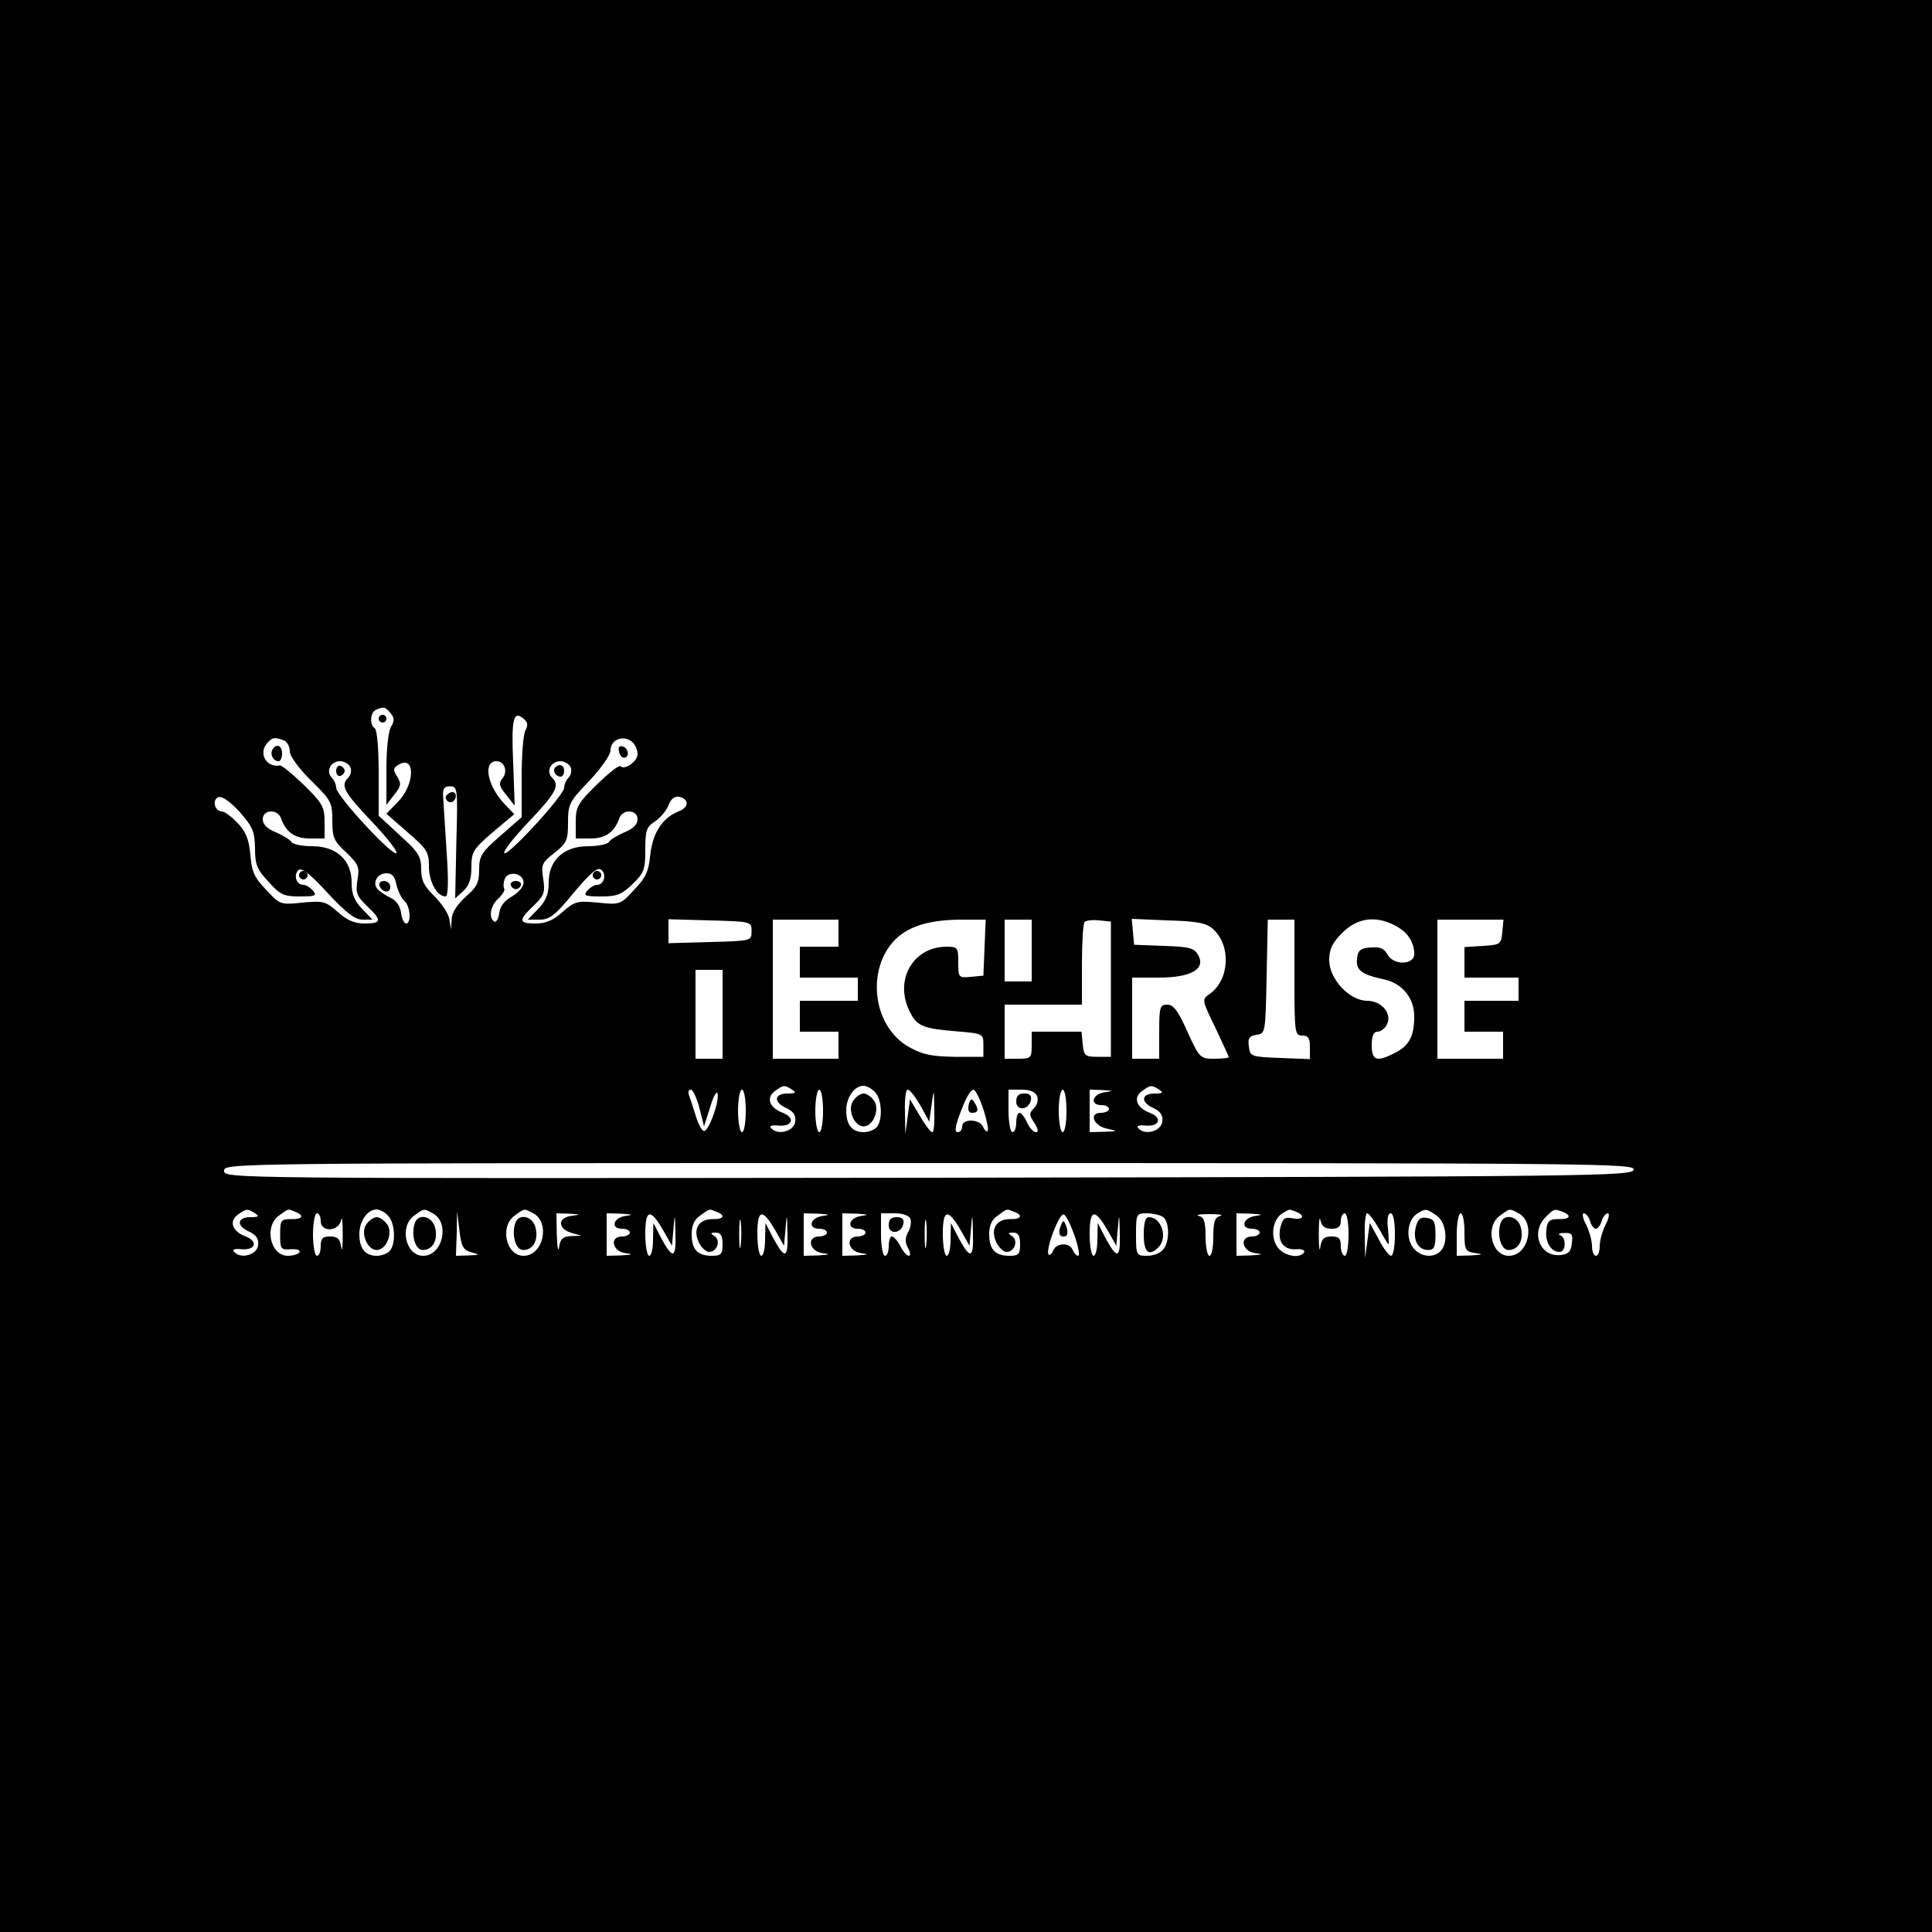 <?xml version="1.0" standalone="no"?>
<!DOCTYPE svg PUBLIC "-//W3C//DTD SVG 20010904//EN"
 "http://www.w3.org/TR/2001/REC-SVG-20010904/DTD/svg10.dtd">
<svg version="1.0" xmlns="http://www.w3.org/2000/svg"
 width="500pt" height="500pt" viewBox="0 0 500 500"
 preserveAspectRatio="xMidYMid meet">

<g transform="translate(0,500) scale(0.1,-0.1)"
fill="#000000" stroke="none">
<path d="M0 2500 l0 -2500 2500 0 2500 0 0 2500 0 2500 -2500 0 -2500 0 0
-2500z m1011 654 c10 -12 10 -20 1 -35 -7 -11 -12 -57 -12 -110 l0 -92 20 26
c18 22 19 29 8 47 -11 17 -11 22 2 30 45 29 45 -49 0 -95 l-30 -31 55 -48 c50
-43 55 -51 55 -88 0 -40 21 -78 43 -78 7 0 8 39 3 113 -4 61 -8 126 -9 142 -2
24 2 30 18 30 19 0 20 -6 16 -145 l-3 -145 21 19 c15 14 21 31 21 62 0 39 4
46 55 90 l56 47 -25 26 c-45 47 -57 111 -21 111 21 0 30 -27 15 -45 -10 -12
-8 -20 10 -42 l22 -28 -4 113 c-5 113 1 134 27 112 11 -9 12 -17 5 -30 -6 -10
-10 -65 -10 -122 l0 -103 -55 -48 c-49 -43 -55 -52 -55 -88 0 -33 -6 -45 -35
-70 -22 -20 -36 -41 -36 -58 l-2 -26 -4 26 c-2 14 -20 41 -39 60 -27 26 -34
41 -34 70 0 32 -7 44 -55 87 l-55 51 0 110 c0 62 -4 112 -10 116 -14 9 -12 42
3 48 20 9 24 8 38 -9z m-277 -70 c9 -3 16 -16 16 -28 0 -13 22 -43 55 -76 52
-51 55 -57 55 -103 0 -44 4 -54 36 -83 32 -31 35 -38 29 -72 -5 -33 -2 -41 25
-67 39 -37 38 -45 -6 -45 -26 0 -46 8 -70 30 -32 28 -38 29 -92 24 -56 -6 -58
-5 -93 33 -30 31 -38 47 -41 91 -4 41 -12 60 -33 82 -16 17 -34 30 -41 30 -18
0 -26 30 -9 37 10 3 30 -11 55 -38 34 -39 39 -50 40 -94 0 -43 5 -55 35 -87
30 -34 40 -38 81 -38 40 0 45 2 34 15 -7 8 -18 15 -25 15 -18 0 -26 25 -13 38
8 8 30 -9 75 -58 48 -52 72 -70 91 -70 l26 0 -27 28 c-20 21 -27 38 -27 68 0
58 -39 94 -102 94 -26 0 -50 5 -54 11 -3 6 -22 17 -40 25 -23 9 -34 21 -34 34
0 25 38 27 47 3 13 -37 36 -53 75 -53 l38 0 0 43 c0 38 -5 48 -53 95 -30 29
-58 52 -63 51 -34 -6 -55 30 -34 56 14 17 21 18 44 9z m904 -6 c7 -7 12 -20
12 -30 0 -18 -33 -42 -44 -31 -4 4 -31 -18 -61 -47 -50 -49 -55 -59 -55 -97
l0 -43 38 0 c39 0 62 16 75 53 9 24 47 22 47 -3 0 -13 -11 -25 -34 -34 -18 -8
-37 -19 -40 -25 -4 -6 -28 -11 -54 -11 -63 0 -102 -36 -102 -94 0 -30 -7 -47
-27 -68 l-27 -28 31 0 c25 0 40 11 88 70 44 52 62 67 71 59 15 -12 7 -39 -11
-39 -7 0 -18 -7 -25 -15 -11 -13 -6 -15 36 -15 41 0 53 5 81 32 30 29 33 38
33 89 0 50 3 59 25 73 14 10 30 28 35 42 6 16 16 24 27 22 26 -5 27 -27 1 -37
-43 -17 -68 -54 -75 -112 -4 -44 -12 -61 -42 -92 -35 -38 -37 -39 -93 -33 -54
5 -60 4 -92 -24 -24 -22 -44 -30 -70 -30 -44 0 -45 8 -5 46 27 26 30 34 25 69
-6 37 -4 42 29 68 32 25 35 33 35 78 0 48 3 54 55 108 30 32 55 67 55 79 0 29
36 42 58 20z m-731 -64 c3 -8 1 -20 -6 -27 -20 -20 -12 -36 60 -112 40 -42 69
-79 65 -83 -10 -9 -155 148 -156 169 0 8 -5 20 -11 26 -17 17 -3 43 21 43 11
0 23 -7 27 -16z m570 0 c3 -8 1 -20 -6 -27 -6 -6 -11 -18 -11 -26 -1 -20 -146
-178 -155 -169 -4 4 25 41 64 82 71 75 80 93 60 113 -17 17 -3 43 21 43 11 0
23 -7 27 -16z m-451 -304 c4 -16 13 -35 20 -41 16 -13 19 -59 5 -59 -5 0 -11
12 -13 27 -2 17 -12 32 -26 39 -13 6 -28 16 -34 22 -16 16 -2 42 22 42 15 0
22 -8 26 -30z m329 6 c0 -11 -13 -26 -30 -36 -20 -11 -31 -26 -33 -43 -2 -15
-8 -25 -13 -22 -15 10 -10 41 11 60 11 10 17 21 15 25 -3 5 -2 16 1 25 9 23
49 15 49 -9z m590 -126 c0 -25 0 -25 -107 -28 l-108 -3 0 31 0 31 108 -3 c107
-3 107 -3 107 -28z m225 -5 l0 -35 -50 0 -50 0 0 -40 0 -40 75 0 75 0 0 -30 0
-30 -75 0 -75 0 0 -40 0 -40 50 0 50 0 0 -35 0 -35 -85 0 -85 0 0 180 0 180
85 0 85 0 0 -35z m378 -37 l-3 -73 -32 -3 c-32 -3 -33 -2 -33 37 0 39 -2 41
-30 41 -88 0 -137 -88 -95 -169 18 -37 35 -43 120 -50 70 -6 70 -6 70 -36 l0
-30 -75 0 c-60 1 -83 6 -117 25 -90 50 -112 189 -44 270 34 40 89 59 174 60
l68 0 -3 -72z m122 -8 l0 -80 -35 0 -35 0 0 80 0 80 35 0 35 0 0 -80z m205
-100 l0 -175 -35 0 c-32 0 -35 3 -38 33 l-3 32 -65 0 -64 0 0 -35 c0 -33 -2
-35 -35 -35 l-35 0 0 70 0 70 100 0 100 0 0 103 c0 57 3 107 7 111 4 4 21 6
38 4 l30 -3 0 -175z m264 156 c48 -43 43 -132 -8 -168 -21 -15 -21 -15 14 -87
19 -40 35 -75 35 -77 0 -2 -17 -4 -37 -4 -37 0 -39 2 -70 70 -24 54 -36 70
-52 70 -19 0 -21 -6 -21 -70 l0 -70 -35 0 -35 0 0 105 0 105 69 0 c83 0 122
22 102 58 -10 18 -21 22 -89 24 l-77 3 -3 33 -3 34 94 -4 c76 -2 99 -7 116
-22z m211 -126 c0 -143 1 -150 20 -150 16 0 20 -7 20 -30 l0 -31 -77 3 c-76 3
-78 4 -81 30 -3 21 1 27 20 30 23 3 23 5 26 151 l3 147 34 0 35 0 0 -150z
m260 135 c33 -17 50 -43 50 -74 0 -29 -55 -30 -70 0 -9 15 -19 19 -43 17 -27
-2 -33 -8 -35 -30 -3 -29 11 -40 71 -53 46 -10 77 -48 77 -95 0 -52 -13 -76
-50 -95 -47 -24 -60 -20 -60 20 0 24 5 35 15 35 8 0 19 8 24 18 15 28 -13 62
-51 62 -45 0 -98 56 -98 105 0 29 8 45 34 71 39 39 86 45 136 19z m278 -17
c-3 -32 -5 -33 -50 -36 l-48 -3 0 -40 0 -39 70 0 70 0 0 -30 0 -30 -70 0 -70
0 0 -40 0 -40 50 0 50 0 0 -35 0 -35 -85 0 -85 0 0 180 0 180 86 0 85 0 -3
-32z m-2018 -213 l0 -115 -35 0 -35 0 0 115 0 115 35 0 35 0 0 -115z m180
-195 c12 -8 9 -10 -12 -10 -35 0 -37 -23 -2 -38 18 -9 24 -19 22 -35 -3 -24
-43 -36 -61 -18 -7 7 -2 10 18 8 36 -3 44 20 11 33 -35 13 -44 39 -21 56 22
16 25 17 45 4z m214 -6 c19 -18 21 -75 4 -92 -7 -7 -21 -12 -33 -12 -30 0 -45
19 -45 56 0 34 21 64 45 64 7 0 21 -7 29 -16z m736 6 c12 -8 9 -10 -12 -10
-35 0 -37 -23 -2 -38 18 -9 24 -19 22 -35 -3 -24 -43 -36 -61 -18 -7 7 -2 10
18 8 36 -3 44 20 11 33 -35 13 -44 39 -21 56 22 16 25 17 45 4z m-1190 -47
l12 -48 16 50 c8 28 17 43 19 35 5 -20 -21 -93 -34 -97 -5 -2 -15 15 -22 38
-7 22 -15 47 -18 55 -3 8 -1 14 5 14 5 0 15 -21 22 -47z m120 -8 c0 -30 -4
-55 -10 -55 -5 0 -10 25 -10 55 0 30 5 55 10 55 6 0 10 -25 10 -55z m200 0 c0
-30 -4 -55 -10 -55 -5 0 -10 25 -10 55 0 30 5 55 10 55 6 0 10 -25 10 -55z
m252 14 l23 -42 6 44 c6 44 6 43 7 -13 1 -32 -1 -58 -5 -58 -5 0 -19 19 -33
43 l-25 42 -6 -45 -6 -45 -1 58 c-1 31 2 57 7 57 6 0 20 -19 33 -41z m163 -10
c9 -28 14 -53 11 -56 -3 -3 -8 2 -12 11 -8 20 -54 22 -54 1 0 -8 -5 -15 -11
-15 -11 0 -7 19 17 77 8 18 18 33 23 33 5 0 17 -23 26 -51z m139 34 c4 -9 0
-23 -8 -31 -13 -13 -13 -18 1 -38 10 -16 11 -24 4 -24 -6 0 -17 11 -23 25 -6
14 -15 25 -20 25 -4 0 -8 -11 -8 -25 0 -14 -4 -25 -10 -25 -5 0 -10 25 -10 55
l0 55 34 0 c22 0 36 -6 40 -17z m76 -38 c0 -30 -4 -55 -10 -55 -5 0 -10 25
-10 55 0 30 5 55 10 55 6 0 10 -25 10 -55z m98 48 c-32 -5 -38 -33 -8 -33 11
0 20 -4 20 -10 0 -5 -9 -10 -21 -10 -32 0 -19 -34 16 -41 29 -6 29 -7 -7 -8
l-38 -1 0 55 0 55 33 -1 c30 -2 30 -2 5 -6z m1370 -200 c-3 -17 -99 -18 -1826
-21 -1817 -2 -1822 -2 -1822 18 0 20 6 20 1826 20 1733 0 1825 -1 1822 -17z
m-3568 -113 c12 -8 9 -10 -12 -10 -35 0 -37 -23 -2 -38 18 -9 24 -19 22 -35
-3 -24 -43 -36 -61 -18 -7 7 -2 10 18 8 36 -3 44 20 11 33 -35 13 -44 39 -21
56 22 16 25 17 45 4z m104 4 c25 -10 19 -20 -11 -19 -26 0 -28 -3 -28 -40 0
-38 2 -40 28 -38 15 1 25 -2 22 -8 -4 -5 -17 -9 -30 -9 -46 0 -62 77 -23 104
26 19 22 18 42 10z m240 -10 c19 -18 21 -75 4 -92 -7 -7 -21 -12 -33 -12 -30
0 -45 19 -45 56 0 34 21 64 45 64 7 0 21 -7 29 -16z m116 6 c45 -24 26 -110
-25 -110 -46 0 -62 77 -23 104 26 19 24 19 48 6z m260 0 c45 -24 26 -110 -25
-110 -46 0 -62 77 -23 104 26 19 24 19 48 6z m474 4 c25 -9 19 -20 -10 -19
-36 0 -51 -26 -36 -59 6 -14 19 -26 27 -26 21 0 31 30 14 41 -11 7 -11 9 4 9
12 0 17 -8 17 -30 0 -26 -4 -30 -28 -30 -37 0 -52 17 -52 56 0 23 7 38 22 48
26 19 22 18 42 10z m770 0 c25 -9 19 -20 -10 -19 -36 0 -51 -26 -36 -59 6 -14
19 -26 27 -26 21 0 31 30 14 41 -11 7 -11 9 4 9 12 0 17 -8 17 -30 0 -26 -4
-30 -28 -30 -37 0 -52 17 -52 56 0 23 7 38 22 48 26 19 22 18 42 10z m730 0
c25 -10 19 -22 -9 -17 -20 4 -25 0 -31 -22 -9 -37 7 -60 40 -58 15 1 24 -2 21
-8 -12 -18 -54 -9 -70 15 -18 28 -11 71 14 86 20 12 16 11 35 4z m364 -10 c25
-17 31 -71 10 -92 -20 -20 -56 -14 -73 12 -18 28 -11 71 14 86 21 13 23 12 49
-6z m212 6 c45 -24 26 -110 -25 -110 -46 0 -62 77 -23 104 26 19 24 19 48 6z
m114 4 c25 -10 19 -20 -11 -19 -23 0 -29 -5 -31 -28 -4 -31 12 -57 34 -57 17
0 18 37 2 43 -7 3 -3 6 10 6 20 1 23 -3 20 -26 -2 -22 -9 -29 -29 -31 -53 -6
-79 58 -39 98 22 22 22 22 44 14z m-3214 -24 c0 -30 47 -28 53 3 2 12 4 -5 4
-38 0 -33 -2 -48 -4 -32 -3 21 -10 27 -29 27 -19 0 -24 -5 -24 -25 0 -14 -4
-25 -10 -25 -5 0 -10 25 -10 55 0 30 5 55 10 55 6 0 10 -9 10 -20z m390 -81
c23 -6 22 -7 -7 -8 l-33 -1 2 58 1 57 6 -50 c5 -42 10 -50 31 -56z m257 94
c-35 -5 -33 -34 3 -44 l25 -7 -27 -1 c-21 -1 -28 -7 -31 -28 -2 -16 -5 -2 -6
30 l-1 57 33 -1 c31 -2 31 -2 4 -6z m141 0 c-32 -5 -38 -33 -8 -33 11 0 20 -4
20 -10 0 -5 -9 -10 -20 -10 -33 0 -26 -38 8 -43 22 -3 20 -4 -10 -6 l-38 -1 0
55 0 55 38 -1 c30 -2 32 -3 10 -6z m99 -38 l22 -39 4 45 c3 40 4 39 5 -14 2
-65 -7 -67 -38 -9 l-19 37 -1 -42 c0 -24 -4 -43 -10 -43 -5 0 -10 25 -10 56 0
65 13 68 47 9z m200 -37 c-2 -18 -4 -6 -4 27 0 33 2 48 4 33 2 -15 2 -42 0
-60z m90 37 l22 -39 4 45 c3 40 4 39 5 -14 2 -65 -7 -67 -38 -9 l-19 37 -1
-42 c0 -24 -4 -43 -10 -43 -5 0 -10 25 -10 56 0 65 13 68 47 9z m121 38 c-32
-5 -38 -33 -8 -33 11 0 20 -4 20 -10 0 -5 -9 -10 -20 -10 -33 0 -26 -38 8 -43
22 -3 20 -4 -10 -6 l-38 -1 0 55 0 55 38 -1 c30 -2 32 -3 10 -6z m100 0 c-32
-5 -38 -33 -8 -33 11 0 20 -4 20 -10 0 -5 -9 -10 -20 -10 -33 0 -26 -38 8 -43
22 -3 20 -4 -10 -6 l-38 -1 0 55 0 55 38 -1 c30 -2 32 -3 10 -6z m128 -7 c3
-8 1 -24 -6 -35 -8 -15 -8 -27 0 -41 6 -11 7 -20 2 -20 -5 0 -15 11 -22 25 -7
14 -17 25 -22 25 -4 0 -8 -11 -8 -25 0 -14 -4 -25 -10 -25 -5 0 -10 25 -10 55
l0 55 35 0 c22 0 38 -6 41 -14z m41 -68 c-2 -18 -4 -6 -4 27 0 33 2 48 4 33 2
-15 2 -42 0 -60z m90 37 l22 -39 4 45 c3 40 4 39 5 -14 2 -65 -7 -67 -38 -9
l-19 37 -1 -42 c0 -24 -4 -43 -10 -43 -5 0 -10 25 -10 56 0 65 13 68 47 9z
m294 -13 c10 -29 14 -52 9 -52 -4 0 -10 7 -14 15 -7 20 -42 19 -50 -1 -4 -9
-9 -14 -12 -11 -10 9 27 108 39 104 6 -2 18 -27 28 -55z m86 13 l22 -39 4 45
c3 40 4 39 5 -14 2 -65 -7 -67 -38 -9 l-19 37 -1 -42 c0 -24 -4 -43 -10 -43
-5 0 -10 25 -10 56 0 65 13 68 47 9z m142 36 c18 -11 19 -65 1 -85 -7 -9 -25
-16 -41 -16 -28 0 -29 1 -29 55 0 53 1 55 28 55 15 0 33 -4 41 -9z m149 2
c-14 -3 -18 -15 -18 -54 0 -27 -4 -49 -10 -49 -5 0 -10 22 -10 49 0 39 -4 51
-17 54 -10 3 2 5 27 5 25 0 37 -2 28 -5z m90 0 c-32 -5 -38 -33 -8 -33 11 0
20 -4 20 -10 0 -5 -9 -10 -20 -10 -33 0 -26 -38 8 -43 22 -3 20 -4 -10 -6
l-38 -1 0 55 0 55 38 -1 c30 -2 32 -3 10 -6z m198 -33 c17 0 24 5 24 20 0 11
5 20 10 20 6 0 10 -25 10 -55 0 -30 -4 -55 -10 -55 -5 0 -10 11 -10 25 0 20
-5 25 -24 25 -19 0 -26 -6 -29 -27 -2 -16 -4 -1 -4 32 0 33 2 50 4 38 3 -16
11 -23 29 -23z m123 0 c12 -22 23 -40 24 -40 2 0 1 18 -1 40 -3 25 0 40 7 40
7 0 11 -22 11 -55 0 -30 -4 -55 -10 -55 -5 0 -20 19 -32 43 l-23 42 -6 -45 -6
-45 -1 58 c-1 31 2 57 6 57 5 0 18 -18 31 -40z m221 -9 c0 -46 2 -50 28 -54
22 -3 20 -4 -10 -6 l-38 -1 0 55 c0 30 5 55 10 55 6 0 10 -22 10 -49z m325 29
c3 -11 10 -20 15 -20 5 0 12 9 15 20 3 11 11 20 16 20 5 0 3 -13 -6 -30 -8
-16 -15 -40 -15 -55 0 -14 -4 -25 -10 -25 -5 0 -10 11 -10 25 0 15 -7 39 -15
55 -9 17 -11 30 -6 30 5 0 13 -9 16 -20z"/>
<path d="M980 3140 c0 -5 5 -10 10 -10 6 0 10 5 10 10 0 6 -4 10 -10 10 -5 0
-10 -4 -10 -10z"/>
<path d="M1155 2941 c-6 -11 9 -23 19 -14 9 9 7 23 -3 23 -6 0 -12 -4 -16 -9z"/>
<path d="M705 3060 c-7 -12 2 -30 16 -30 5 0 9 9 9 20 0 21 -15 27 -25 10z"/>
<path d="M776 2741 c-4 -5 -2 -12 3 -15 5 -4 12 -2 15 3 4 5 2 12 -3 15 -5 4
-12 2 -15 -3z"/>
<path d="M1602 3056 c1 -10 8 -17 13 -17 15 1 12 24 -3 29 -9 3 -13 -2 -10
-12z"/>
<path d="M1536 2741 c-4 -5 -2 -12 3 -15 5 -4 12 -2 15 3 4 5 2 12 -3 15 -5 4
-12 2 -15 -3z"/>
<path d="M870 3005 c0 -9 5 -15 11 -13 6 2 11 8 11 13 0 5 -5 11 -11 13 -6 2
-11 -4 -11 -13z"/>
<path d="M1437 3014 c-8 -8 1 -24 14 -24 5 0 9 7 9 15 0 15 -12 20 -23 9z"/>
<path d="M982 2708 c6 -18 28 -21 28 -4 0 9 -7 16 -16 16 -9 0 -14 -5 -12 -12z"/>
<path d="M1322 2709 c2 -6 8 -10 13 -10 5 0 11 4 13 10 2 6 -4 11 -13 11 -9 0
-15 -5 -13 -11z"/>
<path d="M2210 2154 c-19 -21 -1 -69 25 -69 26 0 44 48 25 69 -7 9 -18 16 -25
16 -7 0 -18 -7 -25 -16z"/>
<path d="M2507 2141 c-3 -14 0 -21 9 -21 16 0 18 9 5 28 -6 10 -10 9 -14 -7z"/>
<path d="M2630 2149 c0 -25 33 -22 38 4 2 12 -3 17 -17 17 -15 0 -21 -6 -21
-21z"/>
<path d="M950 1834 c-19 -21 -1 -69 25 -69 26 0 44 48 25 69 -7 9 -18 16 -25
16 -7 0 -18 -7 -25 -16z"/>
<path d="M1074 1836 c-11 -30 0 -71 20 -71 26 0 40 26 32 58 -7 29 -42 38 -52
13z"/>
<path d="M1334 1836 c-11 -30 0 -71 20 -71 26 0 40 26 32 58 -7 29 -42 38 -52
13z"/>
<path d="M3664 1824 c-8 -33 6 -59 32 -59 15 0 19 7 19 40 0 34 -4 40 -22 43
-17 3 -24 -3 -29 -24z"/>
<path d="M3884 1836 c-11 -30 0 -71 20 -71 26 0 40 26 32 58 -7 29 -42 38 -52
13z"/>
<path d="M2300 1829 c0 -25 33 -22 38 4 2 12 -3 17 -17 17 -15 0 -21 -6 -21
-21z"/>
<path d="M2745 1827 c-8 -19 -2 -31 13 -26 5 2 6 13 2 24 -7 19 -8 19 -15 2z"/>
<path d="M2960 1805 c0 -46 13 -58 38 -33 25 25 8 78 -25 78 -9 0 -13 -15 -13
-45z"/>
</g>
</svg>
